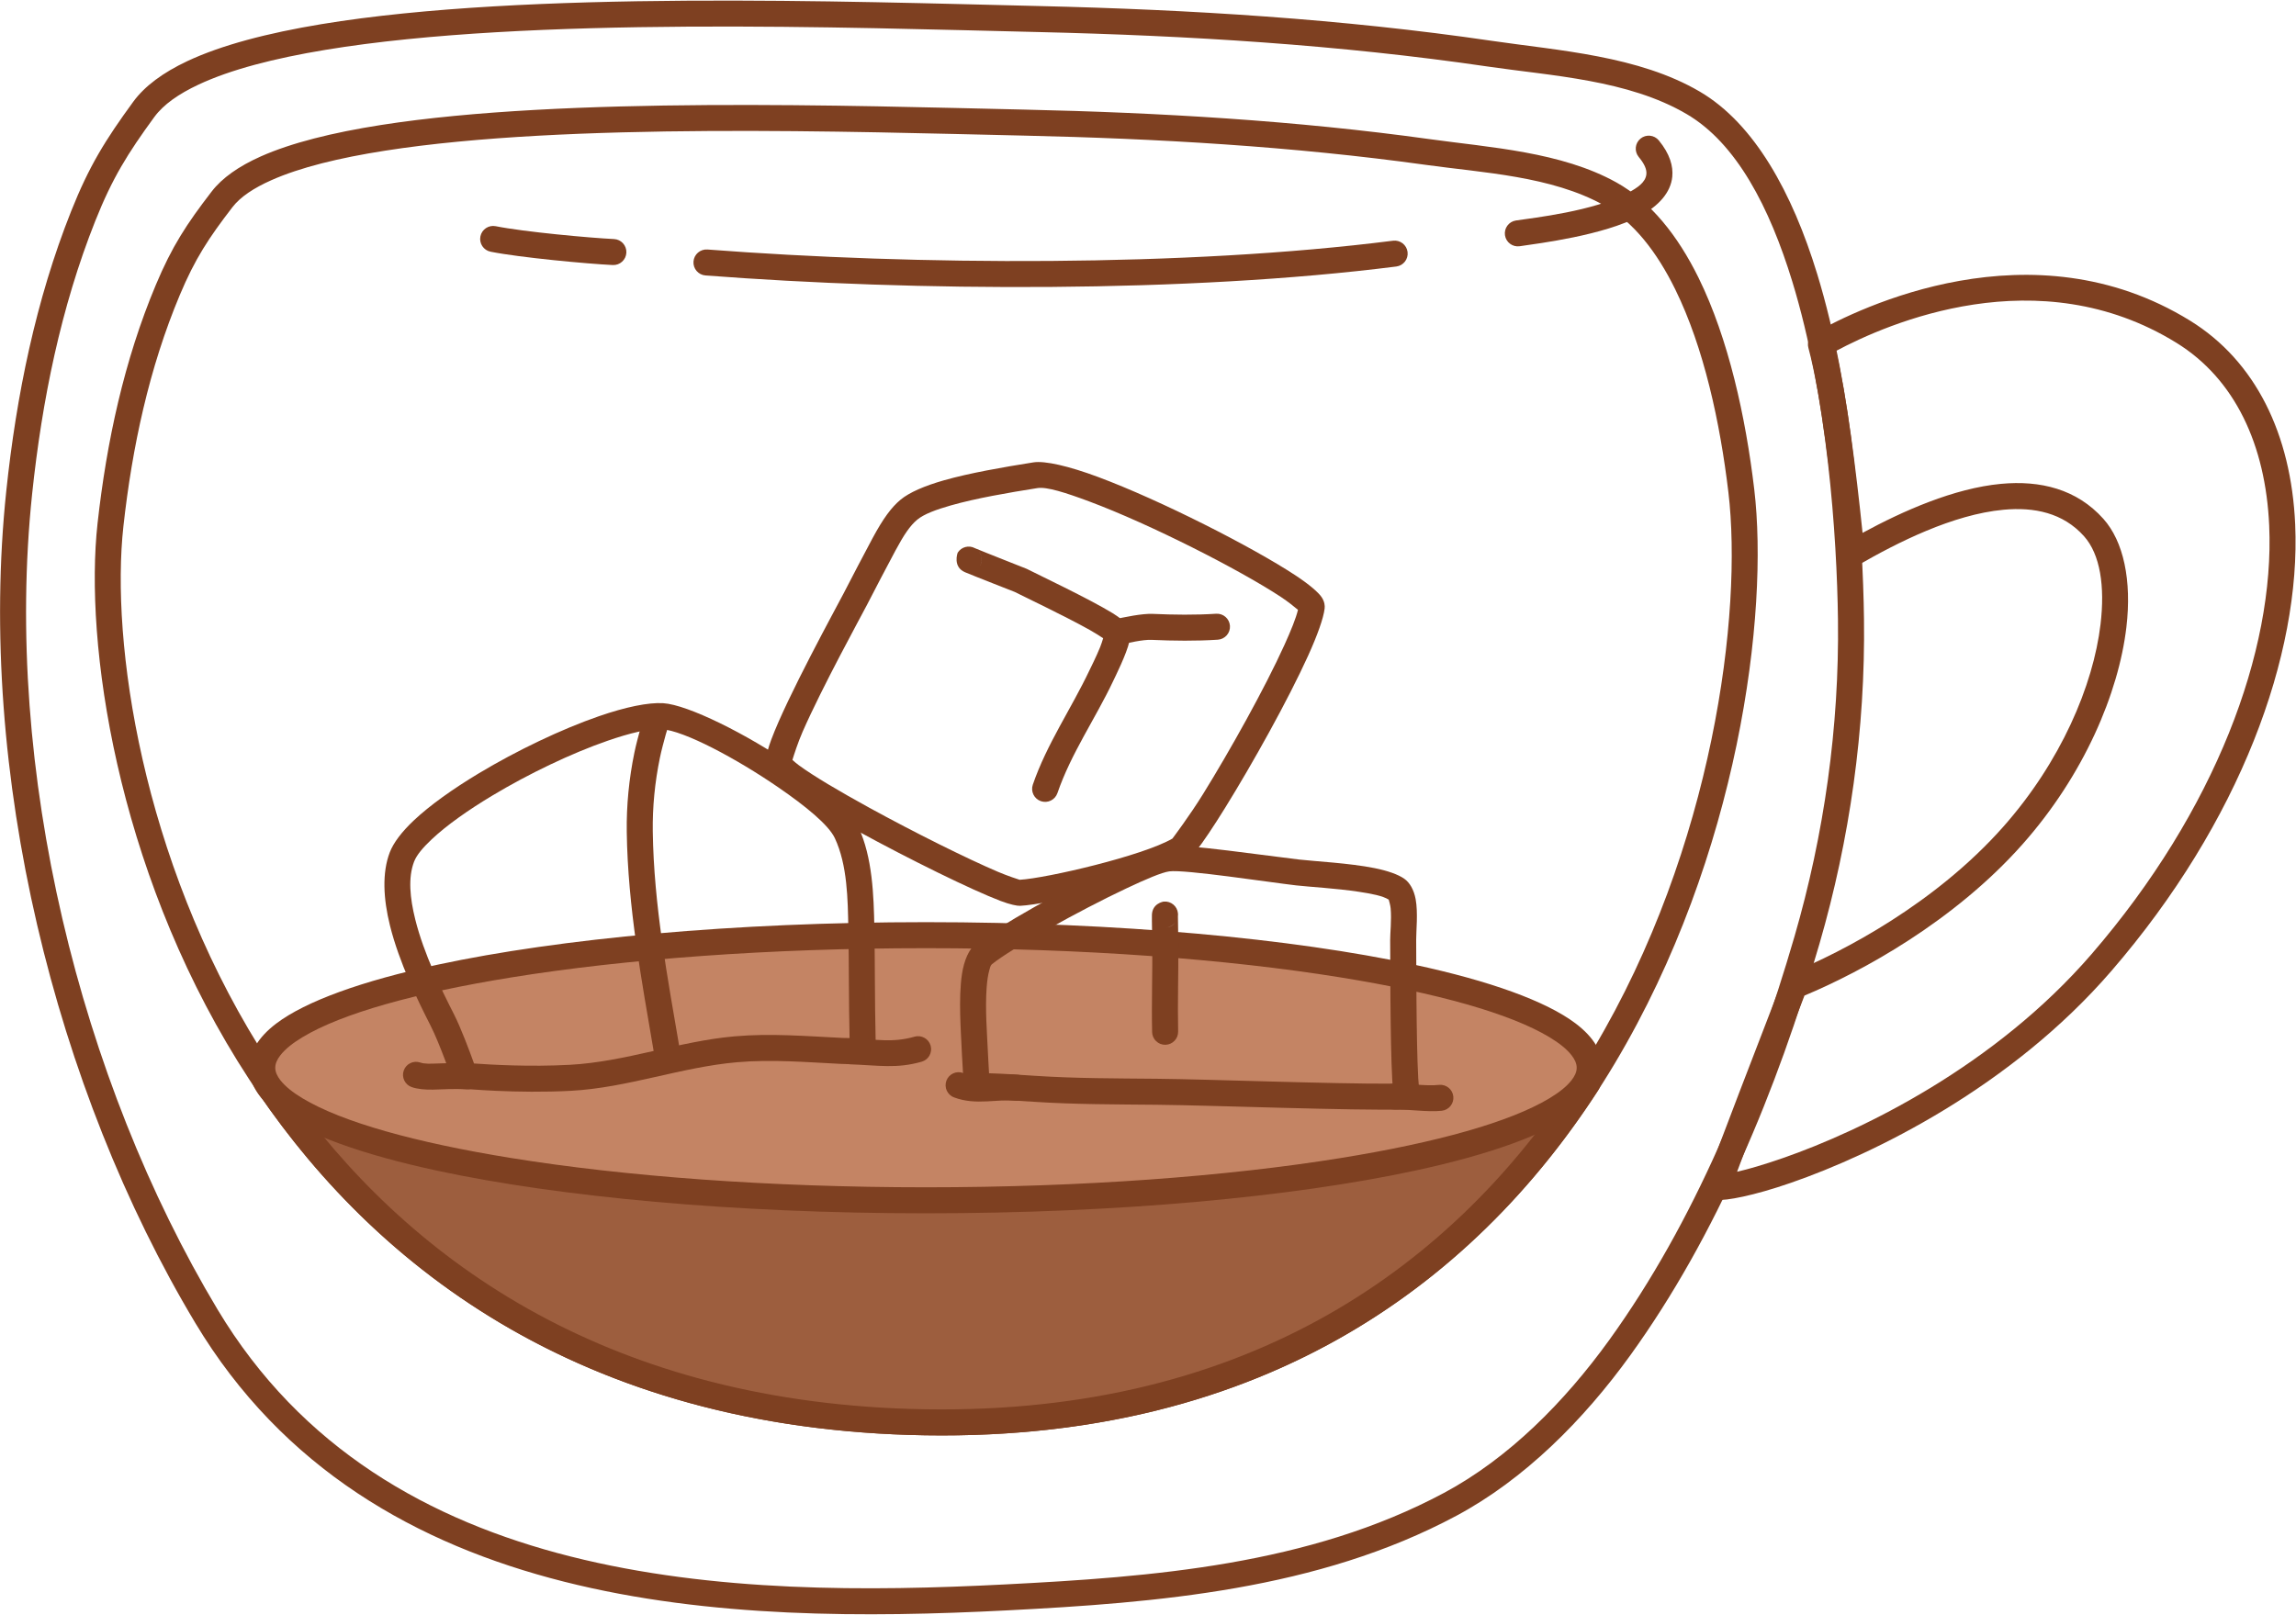 <?xml version="1.0" encoding="UTF-8" standalone="no"?><!DOCTYPE svg PUBLIC "-//W3C//DTD SVG 1.1//EN" "http://www.w3.org/Graphics/SVG/1.1/DTD/svg11.dtd"><svg width="100%" height="100%" viewBox="0 0 2941 2069" version="1.1" xmlns="http://www.w3.org/2000/svg" xmlns:xlink="http://www.w3.org/1999/xlink" xml:space="preserve" xmlns:serif="http://www.serif.com/" style="fill-rule:evenodd;clip-rule:evenodd;stroke-linejoin:round;stroke-miterlimit:2;"><g id="Hielo"><path d="M170.718,130.318c-35.956,49.252 -56.553,82.44 -79.626,140.417c-45.107,113.338 -70.158,235.789 -83.079,358.676c-37.809,359.572 62.408,765.968 242.154,1065.68c112.059,186.853 283.678,283.829 472.408,331.504c186.197,47.036 389.066,45.885 566.349,36.816c193.056,-9.876 399.165,-26.258 576.515,-121.223c87.092,-46.635 162.791,-122.343 223.065,-205.947c110.816,-153.707 187.833,-340.105 242.108,-527.026c38.866,-133.855 58.834,-274.961 57.017,-415.851c-1.396,-108.228 -13.8,-291.605 -59.98,-442.454c-31.841,-104.013 -80.282,-192.41 -150.3,-233.5c-78.588,-46.119 -180.749,-52.541 -266.598,-65.122c-191.862,-28.116 -386.249,-39.993 -579.622,-44.547c-244.712,-5.763 -656.675,-20.203 -919.54,23.221c-69.142,11.422 -128.16,26.913 -171.63,47.344c-31.209,14.667 -54.709,32.102 -69.241,52.008l-0,0Zm26.922,19.655c11.764,-16.114 31.234,-29.623 56.497,-41.496c41.236,-19.38 97.297,-33.789 162.885,-44.624c261.085,-43.129 670.267,-28.508 913.322,-22.784c192.022,4.522 385.053,16.284 575.574,44.204c81.877,11.999 179.607,16.904 254.56,60.89c63.947,37.527 106.217,119.514 135.298,214.508c45.204,147.66 57.156,327.187 58.522,433.127c1.775,137.595 -17.739,275.401 -55.697,406.126c-53.213,183.266 -128.488,366.126 -237.136,516.828c-57.293,79.468 -128.976,151.726 -211.761,196.054c-172.975,92.622 -374.19,107.687 -562.483,117.319c-174.188,8.91 -373.536,10.371 -556.482,-35.844c-180.413,-45.575 -344.864,-137.712 -451.985,-316.33c-176.271,-293.921 -274.669,-692.434 -237.591,-1045.06c12.602,-119.848 36.908,-239.3 80.899,-349.835c21.877,-54.97 41.487,-86.391 75.578,-133.088l-0,-0Z" style="fill:#7e4021;"/><path d="M2324.25,426.806c-6.598,3.75 -9.83,11.485 -7.86,18.815c16.583,61.712 29.831,175.005 38.81,265.752c0.558,5.634 3.938,10.6 8.976,13.186c5.037,2.586 11.043,2.437 15.946,-0.395c50.26,-29.029 121.338,-64.978 186.174,-71.021c39.338,-3.667 76.331,3.908 103.137,33.877c20.834,23.292 26.936,64.178 21.205,112.729c-9.296,78.748 -51.12,176.72 -124.954,259.962c-86.152,97.128 -203.549,159.452 -273.529,187.781c-4.287,1.736 -7.66,5.175 -9.313,9.495c-28.016,73.247 -86.829,224.01 -96.372,253.635c-2.812,8.732 -1.604,14.328 -1.275,15.334c2.665,8.14 8.414,10.842 14.14,11.449c11.441,1.214 46.429,-5.132 94.769,-21.893c106.293,-36.855 282.078,-122.812 410.29,-271.256c165.182,-191.247 243.045,-405.098 235.566,-572.415c-5.16,-115.445 -50.682,-209.197 -134.755,-261.045c-202.504,-124.885 -424.012,-16.356 -480.955,16.01Zm-99.172,1074.52c18.093,-49.515 61.862,-161.903 86.323,-225.711c73.803,-30.822 191.828,-95.262 279.22,-193.788c78.941,-89 123.181,-193.978 133.12,-278.173c7.093,-60.084 -3.681,-110.035 -29.463,-138.859c-34.209,-38.245 -80.876,-49.523 -131.075,-44.844c-60.328,5.623 -125.914,34.848 -177.396,62.811c-8.436,-81.352 -20.045,-174.331 -34.016,-233.076l-0,-0.001c66.355,-35.452 258.919,-119.676 435.917,-10.521c75.164,46.354 114.339,130.951 118.952,234.163c7.182,160.668 -68.875,365.49 -227.493,549.138c-123.706,143.226 -293.425,225.991 -395.983,261.55c-23.81,8.256 -43.688,14.077 -58.106,17.311Z" style="fill:#7e4021;"/><path d="M271.273,245.199c-32.368,42.035 -50.901,70.369 -71.673,119.852c-40.518,96.523 -63.031,200.804 -74.638,305.459c-34.073,307.221 165.756,1140.6 1038.92,1168.02c930.055,29.212 1120.85,-894.392 1083.17,-1211.62c-11.018,-92.754 -32.955,-192.937 -71.302,-270.904c-26.694,-54.276 -61.475,-97.884 -105.361,-122.3c-70.516,-39.234 -162.187,-44.748 -239.219,-55.451c-171.895,-23.882 -346.051,-33.971 -519.298,-37.839c-219.242,-4.895 -588.328,-17.153 -823.834,19.731c-62.049,9.717 -115.013,22.91 -154.023,40.293c-28.288,12.604 -49.564,27.652 -62.737,44.759Zm26.411,20.336c10.382,-13.483 27.596,-24.713 49.892,-34.648c36.864,-16.425 86.981,-28.626 145.615,-37.809c233.817,-36.619 600.262,-24.197 817.932,-19.337c171.964,3.839 344.833,13.825 515.454,37.53c73.207,10.171 160.586,14.277 227.601,51.563c38.485,21.412 68.247,60.286 91.656,107.883c36.809,74.841 57.536,171.091 68.113,260.125c36.512,307.366 -147.881,1202.68 -1049.02,1174.37c-845.813,-26.566 -1039.84,-833.431 -1006.84,-1131.03c11.255,-101.483 32.954,-202.635 72.243,-296.232c19.493,-46.436 36.974,-72.971 67.349,-112.418Z" style="fill:#7e4021;"/><path d="M2033.28,1387.77c48.106,-74.364 -1739.39,-70.934 -1688.78,3.249c155.873,228.462 414.004,418.102 819.907,430.851c437.61,13.745 708.918,-186.833 868.875,-434.1Z" style="fill:#9d5e3e;"/><path d="M2047.27,1396.83c2.857,-4.416 3.832,-8.856 3.594,-13.139c-0.297,-5.365 -2.539,-11.118 -8.438,-16.234c-7.728,-6.702 -28.991,-14.111 -62.079,-19.548c-163.451,-26.86 -649.183,-36.075 -1049.74,-28.154c-268.279,5.305 -498.501,18.549 -569.424,38.803c-14.786,4.222 -24.105,9.676 -28.357,14.357c-3.791,4.174 -5.51,8.619 -5.946,12.929c-0.479,4.745 0.508,9.68 3.848,14.575c158.414,232.188 420.629,425.159 833.15,438.116c444.993,13.977 720.737,-190.267 883.393,-441.705Zm-34.815,-7.692c-158.098,238.27 -423.456,429.4 -847.531,416.08c-393.055,-12.345 -645.37,-193.078 -799.426,-413.116c8.784,-2.941 21.133,-5.662 36.613,-8.28c94.101,-15.915 297.247,-26.155 529.154,-30.74c398.241,-7.875 881.171,1.015 1043.68,27.719c15.926,2.617 28.584,5.357 37.513,8.337Z" style="fill:#7e4021;"/><ellipse cx="1186.11" cy="1368.08" rx="850.185" ry="169.85" style="fill:#c48464;"/><path d="M1186.11,1181.56c-246.72,0 -469.167,20.989 -625.28,54.431c-97.322,20.848 -169.362,46.989 -206.88,75.375c-23.554,17.822 -34.691,37.42 -34.691,56.711c-0,19.292 11.137,38.89 34.692,56.711c37.517,28.386 109.557,54.527 206.879,75.375c156.113,33.442 378.56,54.431 625.28,54.431c246.721,0 469.168,-20.989 625.281,-54.431c97.322,-20.848 169.362,-46.989 206.88,-75.375c23.554,-17.821 34.691,-37.42 34.691,-56.711c0,-19.291 -11.137,-38.89 -34.692,-56.711c-37.517,-28.386 -109.557,-54.527 -206.879,-75.375c-156.113,-33.442 -378.56,-54.431 -625.281,-54.431Zm0,33.333c201.189,0 386.069,14.036 531.338,37.504c122.642,19.813 216.678,46.017 267.338,76.574c12.461,7.516 22.073,15.137 28.281,23.138c4.077,5.253 6.562,10.488 6.562,15.968c-0,5.48 -2.485,10.715 -6.561,15.968c-6.209,8.001 -15.82,15.622 -28.281,23.138c-50.66,30.557 -144.696,56.761 -267.339,76.574c-145.269,23.468 -330.149,37.504 -531.338,37.504c-201.188,-0 -386.069,-14.036 -531.337,-37.504c-122.642,-19.813 -216.678,-46.017 -267.338,-76.574c-12.461,-7.516 -22.073,-15.137 -28.282,-23.138c-4.076,-5.253 -6.561,-10.488 -6.561,-15.968c0,-5.48 2.485,-10.714 6.561,-15.968c6.209,-8.001 15.82,-15.622 28.281,-23.138c50.66,-30.557 144.696,-56.761 267.339,-76.574c145.268,-23.468 330.149,-37.504 531.337,-37.504Z" style="fill:#7e4021;"/><path d="M579.302,1383.76c2.122,6.195 7.676,10.573 14.196,11.19c-0,0 68.283,6.468 138.184,2.669c71.991,-3.913 140.228,-30.179 211.928,-36.54c44.742,-3.969 89.184,-0.078 133.888,2.103c9.333,0.455 28.032,0.083 28.032,0.083c9.149,-0.189 16.434,-7.719 16.322,-16.868c-0,-0 -0.136,-10.975 -0.27,-16.46c-1.146,-46.984 -0.704,-93.95 -1.59,-140.925c-0.786,-41.64 -2.388,-90.662 -20.415,-129.186c-9.46,-20.216 -42.812,-50.35 -83.768,-78.495c-59.639,-40.985 -134.76,-78.369 -166.208,-80.321c-19.212,-1.193 -48.58,4.96 -82.358,16.647c-47.698,16.504 -104.941,43.77 -154.025,73.272c-33.214,19.964 -62.706,40.991 -83.251,60.376c-15.459,14.586 -26.031,28.664 -30.689,40.805c-10.053,26.204 -8.27,59.526 0.233,93.77c11.716,47.192 35.743,96.341 51.975,128.179c12.154,23.838 27.816,69.701 27.816,69.701Zm508.942,-53.682c-3.346,-0.012 -6.605,-0.067 -9.122,-0.19c-46.229,-2.255 -92.19,-6.116 -138.457,-2.012c-71.322,6.327 -139.18,32.566 -210.792,36.458c-51.175,2.782 -101.45,-0.142 -122.687,-1.71l-0,-0c-5.643,-15.701 -16.794,-45.643 -26.003,-63.706c-15.342,-30.092 -38.247,-76.466 -49.321,-121.07c-6.693,-26.956 -9.375,-53.172 -1.462,-73.798c3.309,-8.626 11.459,-18.137 22.442,-28.5c19.116,-18.036 46.645,-37.476 77.548,-56.051c47.092,-28.305 101.99,-54.507 147.753,-70.341c28.53,-9.872 53.166,-15.886 69.393,-14.879c28.441,1.765 95.457,37.457 149.394,74.523c34.764,23.89 64.426,47.993 72.456,65.152c16.122,34.453 16.576,78.446 17.278,115.686c0.884,46.811 0.452,93.613 1.58,140.438Z" style="fill:#7e4021;"/><path d="M1153.59,640.244c-11.677,9.701 -22.249,23.916 -35.972,49.447c-12.629,23.494 -24.849,47.209 -37.143,70.879c-9.643,18.568 -72.377,132.888 -92.452,186.889c-4.19,11.272 -6.578,20.408 -7.033,26.279c-0.471,6.077 0.783,10.625 2.358,13.674c2.306,4.463 9.023,11.73 20.181,19.949c19.504,14.365 54.623,35.236 94.174,56.923c67.193,36.844 147.233,76.152 183.948,90.083c12.277,4.659 21.138,6.429 25.003,6.253c36.358,-1.658 172.716,-33.907 212.875,-57.919c2.719,-1.626 7.304,-5.712 12.72,-12.532c8.67,-10.916 21.881,-30.642 37.097,-55.189c34.809,-56.153 80.487,-137.921 106.343,-195.006c11.92,-26.318 19.587,-47.878 21.065,-60.189c0.454,-3.778 -0.094,-8.764 -3.603,-14.259c-3.932,-6.159 -15.915,-16.594 -34.277,-28.65c-55.015,-36.119 -171.683,-95.629 -252.072,-125.639c-37.722,-14.082 -68.407,-21.117 -83.09,-18.788c-39.419,6.251 -81.772,13.633 -114.826,23.055c-24.425,6.962 -44.063,15.406 -55.296,24.74Zm509.02,141.128c-2.541,10.661 -8.869,26.269 -17.285,44.849c-25.353,55.975 -70.179,136.135 -104.31,191.197c-17.359,28.004 -38.078,55.493 -39.266,57.064c-37.672,21.995 -160.829,50.774 -195.657,52.786c-1.918,-0.605 -15.097,-4.827 -27.515,-10.11c-40.01,-17.021 -107.235,-50.511 -164.848,-82.102c-37.956,-20.812 -71.715,-40.749 -90.432,-54.534c-3.067,-2.259 -6.204,-4.966 -8.277,-6.833c1.913,-6.248 7.093,-22.504 13.138,-36.269c25.2,-57.387 73.593,-145.494 81.899,-161.486c12.221,-23.53 24.367,-47.106 36.921,-70.461c10.872,-20.225 18.664,-31.905 27.914,-39.591c8.69,-7.22 24.236,-12.936 43.131,-18.322c31.923,-9.099 72.841,-16.152 110.91,-22.189c11.787,-1.87 35.931,5.79 66.212,17.094c78.265,29.217 191.873,87.11 245.435,122.276c9.189,6.032 17.926,13.166 22.03,16.631Z" style="fill:#7e4021;"/><path d="M1413.07,817.748c-0.986,3.318 -2.448,7.92 -3.907,11.498c-5.14,12.613 -11.883,25.902 -13.626,29.577c-23.428,49.418 -54.72,94.534 -72.572,146.547c-2.986,8.7 1.653,18.188 10.354,21.174c8.7,2.987 18.188,-1.653 21.174,-10.353c17.445,-50.828 48.27,-94.796 71.164,-143.088c2.85,-6.013 17.558,-35.433 20.97,-51.085c1.994,-9.148 0.343,-16.209 -1.893,-20.01c-1.98,-3.365 -8.715,-9.709 -19.55,-16.366c-30.043,-18.457 -97.593,-50.359 -110.059,-56.807c-0.461,-0.238 -55.192,-21.724 -65.941,-26.317l-0.489,-0.213c-7.594,-4.069 -17.174,-1.656 -21.891,5.726c-0.364,0.57 -6.646,18.335 9.284,25.14c10.378,4.434 63.279,25.042 63.723,25.272c10.747,5.558 63.067,30.275 95.807,48.552c6.532,3.647 13.295,7.999 17.452,10.753Zm-155.927,-104.227c0.886,4.138 0.207,8.612 -2.248,12.456c2.261,-3.54 3.29,-7.649 2.248,-12.456Zm-4.068,-7.847c2.042,2.201 3.413,4.882 4.043,7.726l-0.02,-0.098c-0.412,-1.805 -1.246,-4.702 -4.023,-7.628Z" style="fill:#7e4021;"/><path d="M1433.95,826.303c11.118,-2.505 29.935,-6.958 41.177,-6.454c28.037,1.257 56.776,1.601 84.798,-0.213c9.179,-0.594 16.149,-8.529 15.555,-17.708c-0.594,-9.18 -8.529,-16.15 -17.708,-15.556c-26.817,1.736 -54.321,1.38 -81.152,0.177c-13.627,-0.611 -36.522,4.199 -49.998,7.236c-8.973,2.023 -14.617,10.95 -12.595,19.923c2.023,8.974 10.95,14.618 19.923,12.595Z" style="fill:#7e4021;"/><path d="M1818.25,1399.18c-0.15,-1.249 -1.187,-10.056 -1.623,-17.944c-2.689,-48.62 -2.413,-158.098 -2.599,-177.343c-0.099,-10.301 2.524,-34.684 -0.709,-51.879c-2.25,-11.963 -7.522,-21.148 -14.582,-26.104c-7.986,-5.608 -21.668,-10.322 -38.076,-13.61c-32.27,-6.465 -76.274,-8.646 -96.645,-10.985c-34.919,-4.01 -150.416,-20.716 -170.947,-17.834c-11.27,1.582 -35.185,10.843 -64.017,24.426c-63.609,29.968 -153.184,80.414 -179.541,101.7c-8.186,6.611 -14.556,20.47 -17.301,38.417c-4.747,31.036 -1.17,75.948 -0.538,92.761c0.555,14.749 1.885,29.471 2.202,44.227c0.058,2.702 0.174,8.106 0.174,8.106c0.101,4.689 2.173,9.119 5.707,12.202c3.534,3.083 8.204,4.534 12.863,3.997c0,0 8.173,-0.999 12.272,-0.878c19.504,0.575 39.192,1.956 58.659,3.242c52.515,3.468 105.726,3.342 158.35,3.861c73.868,0.729 247.228,7.656 321.079,6.069c5.712,-0.123 10.964,-3.163 13.914,-8.055c2.632,-4.364 3.107,-9.66 1.358,-14.376Zm-39.401,-246.481c0.376,1.235 2.107,7.118 2.468,11.18c1.309,14.74 -0.698,32.266 -0.62,40.336c0.187,19.41 -0.065,129.825 2.647,178.862c0.105,1.883 0.226,3.694 0.361,5.429l0,-0c-80.924,0.336 -233.485,-5.625 -301.478,-6.295c-52.002,-0.513 -104.586,-0.363 -156.481,-3.791c-19.534,-1.29 -39.286,-2.666 -58.862,-3.266c-0.518,-11.877 -1.455,-23.741 -1.902,-35.623c-0.511,-13.58 -3.239,-46.612 -1.173,-74.19c0.615,-8.203 1.634,-15.876 3.414,-22.175c0.925,-3.273 1.464,-6.199 3.231,-7.626c25.343,-20.468 111.644,-68.664 172.805,-97.478c24.642,-11.61 44.811,-20.219 54.444,-21.571c19.53,-2.742 129.293,14.125 162.51,17.939c17.082,1.962 51.157,3.747 80.424,8.206c16.027,2.442 30.545,5.146 38.212,10.063Z" style="fill:#7e4021;"/><path d="M1508.84,1173.74c0.133,-1.123 0.151,-2.276 0.045,-3.447c-0.828,-9.161 -8.938,-15.927 -18.099,-15.098c-1.107,0.1 -14.717,2.449 -15.261,16.956c-0.216,5.773 0.464,34.593 0.484,36.907c0.326,37.751 -1.041,75.599 -0.23,113.327c0.198,9.197 7.824,16.502 17.021,16.305c9.196,-0.198 16.502,-7.824 16.305,-17.021c-0.808,-37.585 0.561,-75.291 0.236,-112.899l-0.501,-35.03Zm-2.95,7.67c-2.719,3.849 -7.046,6.525 -12.103,6.983c3.733,-0.338 8.47,-1.702 12.103,-6.983Z" style="fill:#7e4021;"/><path d="M1786.61,1421.62c18.344,-0.384 41.921,3.534 60.175,1.584c9.147,-0.976 15.779,-9.195 14.803,-18.342c-0.977,-9.146 -9.196,-15.779 -18.342,-14.803c-17.395,1.858 -39.854,-2.131 -57.334,-1.765c-9.196,0.193 -16.506,7.816 -16.314,17.012c0.193,9.197 7.816,16.507 17.012,16.314Z" style="fill:#7e4021;"/><path d="M1304.66,1377.21c-15.613,-1.309 -29.275,0.066 -42.138,0.678c-9.894,0.47 -19.205,0.573 -28.762,-3.022c-8.609,-3.238 -18.228,1.122 -21.467,9.732c-3.239,8.609 1.122,18.229 9.731,21.467c14.009,5.27 27.579,5.808 42.081,5.118c11.531,-0.548 23.775,-1.929 37.771,-0.756c9.166,0.769 17.232,-6.049 18,-15.216c0.769,-9.166 -6.049,-17.232 -15.216,-18.001Z" style="fill:#7e4021;"/><path d="M1088.51,1363.68c38.002,1.397 59.856,5.801 92.069,-3.32c8.851,-2.506 14.002,-11.726 11.496,-20.576c-2.506,-8.851 -11.727,-14.002 -20.577,-11.496c-28.598,8.097 -48.027,3.321 -81.764,2.082c-9.193,-0.338 -16.93,6.851 -17.268,16.043c-0.337,9.192 6.851,16.93 16.044,17.267Z" style="fill:#7e4021;"/><path d="M823.934,921.391c-1.128,3.629 -2.297,7.238 -3.291,10.91c-2.883,10.654 -5.804,21.229 -8.036,32.048c-6.877,33.346 -10.262,67.616 -9.773,101.68c1.383,96.301 18.987,189.632 35.042,284.18c1.54,9.068 10.153,15.181 19.222,13.641c9.069,-1.54 15.181,-10.153 13.641,-19.222c-15.768,-92.857 -33.217,-184.498 -34.575,-279.078c-0.454,-31.647 2.7,-63.486 9.09,-94.468c2.094,-10.155 4.86,-20.075 7.566,-30.075c0.909,-3.361 1.995,-6.66 3.026,-9.983c0.108,-0.347 0.261,-0.992 0.411,-1.683c1.922,-4.073 2.196,-8.908 0.362,-13.404c-2.961,-7.257 -7.991,-9.049 -10.745,-9.889c-5.608,-1.711 -11.607,-1.152 -16.974,4.415c-0.979,1.016 -2.094,2.416 -3.042,4.342c-0.475,0.966 -1.538,5.065 -1.924,6.586Zm4.993,12.133c-1.314,-1.421 -2.398,-3.098 -3.171,-4.994c0.909,2.23 2.048,3.823 3.171,4.994Z" style="fill:#7e4021;"/><path d="M599.803,1362.6c-14.568,-1.086 -27.949,-0.348 -39.598,0.043c-8.719,0.292 -16.171,0.734 -21.89,-1.238c-8.696,-2.998 -18.19,1.627 -21.189,10.324c-2.999,8.696 1.627,18.19 10.323,21.189c7.385,2.546 16.497,3.351 27.067,3.21c12.113,-0.162 26.673,-1.489 42.81,-0.287c9.173,0.683 17.175,-6.209 17.859,-15.383c0.683,-9.173 -6.209,-17.175 -15.382,-17.858Z" style="fill:#7e4021;"/><path d="M903.655,352.93c268.64,20.538 617.555,22.546 884.902,-11.449c9.125,-1.16 15.592,-9.51 14.432,-18.636c-1.161,-9.125 -9.511,-15.591 -18.636,-14.431c-265.309,33.736 -611.565,31.661 -878.157,11.279c-9.172,-0.701 -17.187,6.176 -17.889,15.348c-0.701,9.172 6.176,17.188 15.348,17.889Z" style="fill:#7e4021;"/><path d="M628.416,322.51c37.198,7.481 124.995,15.608 156.489,17.081c9.189,0.43 16.997,-6.681 17.427,-15.87c0.43,-9.188 -6.681,-16.997 -15.869,-17.427c-30.484,-1.426 -115.471,-9.222 -151.475,-16.463c-9.018,-1.813 -17.812,4.036 -19.625,13.054c-1.814,9.018 4.035,17.812 13.053,19.625Z" style="fill:#7e4021;"/><path d="M1946.7,315.477c24.894,-3.715 107.168,-13.722 154.235,-38.904c23.906,-12.791 39.095,-30.058 41.111,-49.974c1.373,-13.561 -2.962,-29.289 -17.233,-46.682c-5.834,-7.112 -16.345,-8.148 -23.456,-2.313c-7.111,5.834 -8.148,16.345 -2.313,23.456c6.959,8.482 10.508,15.569 9.838,22.182c-1.049,10.362 -11.235,17.285 -23.673,23.94c-43.708,23.385 -120.312,31.877 -143.43,35.327c-9.097,1.358 -15.381,9.847 -14.023,18.945c1.358,9.097 9.846,15.381 18.944,14.023Z" style="fill:#7e4021;"/></g></svg>